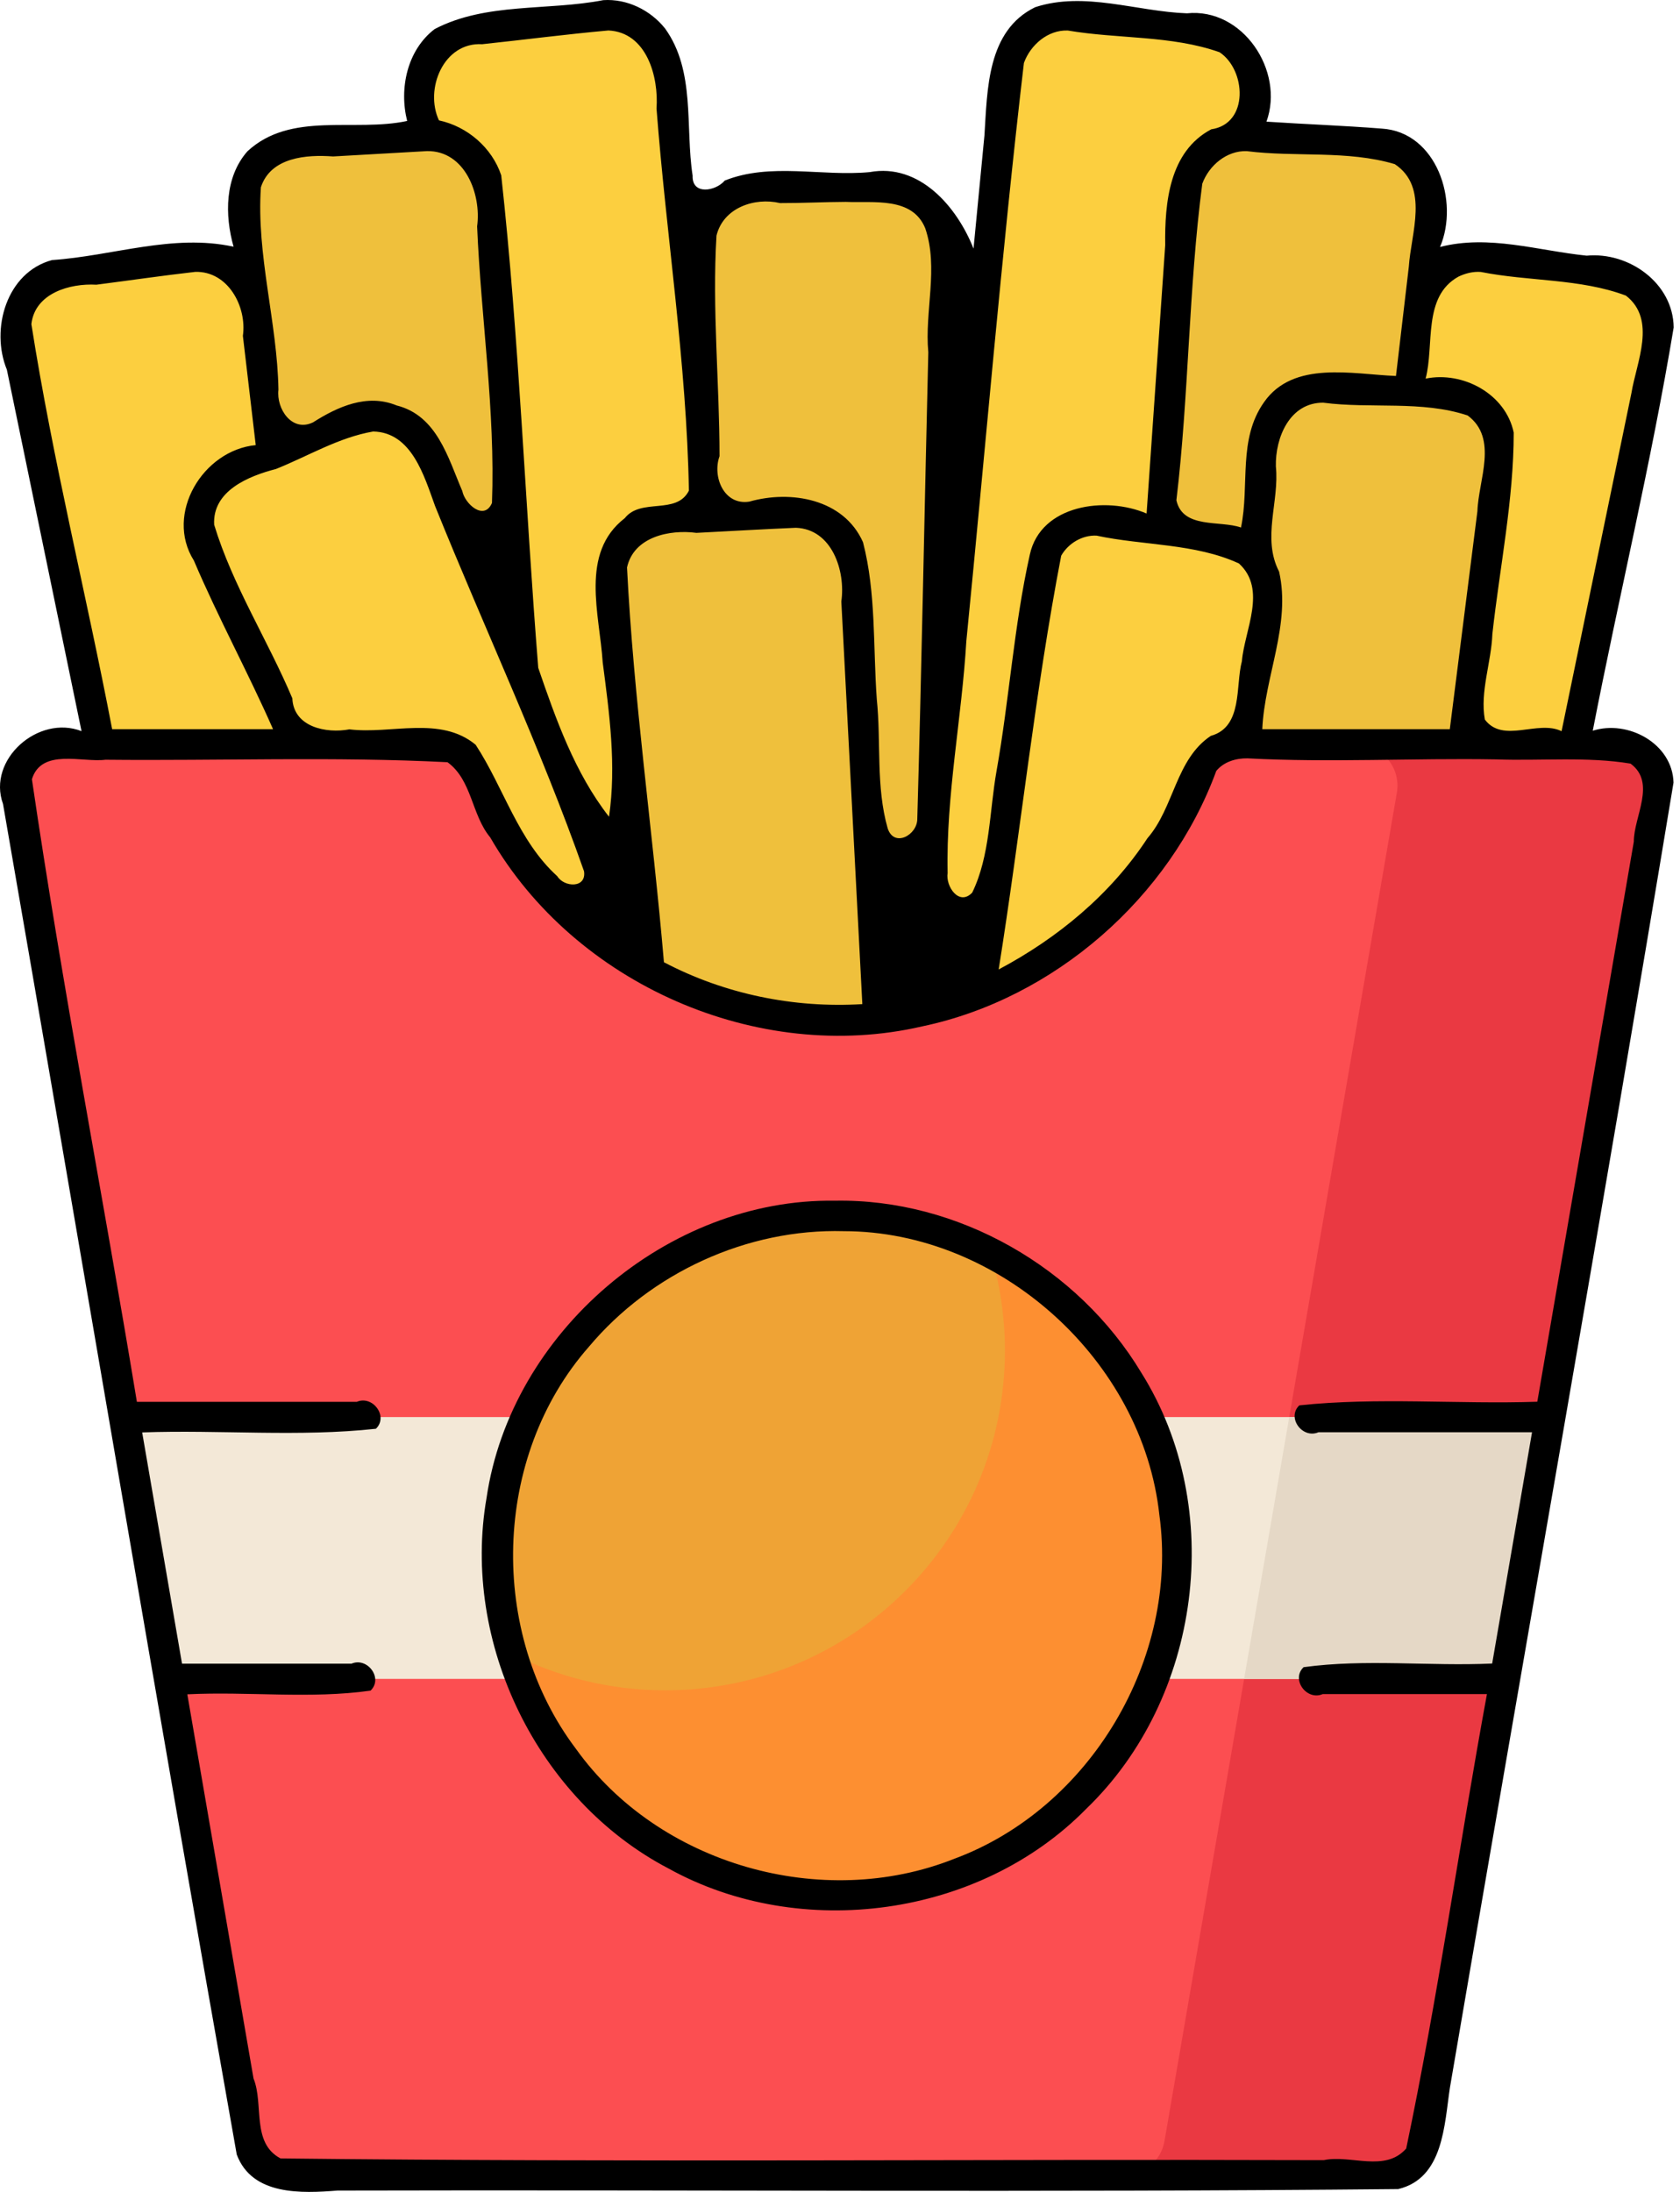 <svg width="230" height="300" viewBox="0 0 230 300" fill="none" xmlns="http://www.w3.org/2000/svg">
<path d="M101.734 190.381L90.392 191.487C86.458 191.87 82.861 189.145 82.31 185.348L57.532 14.198C56.807 9.183 59.963 4.636 64.555 4.12L82.282 2.133C86.893 1.615 91.064 5.354 91.552 10.408L108.183 182.812C108.552 186.635 105.675 189.997 101.734 190.381Z" fill="#FCCF3F"/>
<path d="M72.288 203.384L61.023 203.944C57.114 204.139 53.622 201.304 53.182 197.565L33.361 29.079C32.78 24.145 36.036 19.872 40.602 19.612L58.209 18.606C62.784 18.345 66.809 22.207 67.15 27.162L78.878 196.28C79.139 200.033 76.199 203.189 72.288 203.384Z" fill="#EFC03C"/>
<path d="M55.446 215.175L44.403 216.446C40.576 216.887 36.9 214.333 36.147 210.697L2.372 47.236C1.386 42.461 4.21 38.053 8.66 37.463L25.841 35.188C30.31 34.595 34.59 38.078 35.35 42.898L61.332 207.778C61.91 211.445 59.285 214.731 55.446 215.175Z" fill="#FCCF3F"/>
<path d="M127.47 190.38L138.812 191.486C142.746 191.87 146.343 189.144 146.894 185.347L171.67 14.2C172.397 9.185 169.241 4.635 164.647 4.122L146.919 2.133C142.312 1.617 138.14 5.353 137.652 10.41L121.022 182.812C120.652 186.634 123.527 189.997 127.47 190.38Z" fill="#FCCF3F"/>
<path d="M156.916 203.384L168.182 203.944C172.09 204.139 175.583 201.304 176.022 197.565L195.843 29.079C196.424 24.145 193.169 19.872 188.603 19.612L170.993 18.606C166.42 18.345 162.396 22.207 162.054 27.162L150.326 196.28C150.066 200.033 153.003 203.189 156.916 203.384Z" fill="#EFC03C"/>
<path d="M173.756 215.174L184.801 216.445C188.628 216.887 192.304 214.333 193.055 210.697L226.83 47.239C227.818 42.463 224.995 38.053 220.545 37.463L203.363 35.188C198.894 34.598 194.614 38.078 193.854 42.9L167.87 207.778C167.292 211.445 169.918 214.731 173.756 215.174Z" fill="#FCCF3F"/>
<path d="M118.47 208.845H107.214C103.308 208.845 100.092 205.871 99.996 202.15L95.711 34.586C95.586 29.681 99.216 25.642 103.784 25.642H121.382C125.948 25.642 129.591 29.681 129.48 34.586L125.669 202.15C125.585 205.871 122.376 208.845 118.47 208.845Z" fill="#EFC03C"/>
<path d="M118.951 224.26L108.613 228.501C105.025 229.972 100.879 228.494 99.297 225.166L28.149 75.451C26.069 71.073 27.77 66.044 31.946 64.299L48.045 57.567C52.225 55.82 57.184 58.069 59.05 62.545L122.876 215.488C124.296 218.885 122.541 222.787 118.951 224.26Z" fill="#FCCF3F"/>
<path d="M119.058 250.99L107.897 251.506C104.023 251.685 100.617 248.897 100.247 245.23L83.628 80.306C83.142 75.484 86.435 71.32 90.955 71.08L108.38 70.16C112.905 69.921 116.815 73.709 117.069 78.549L125.708 244.049C125.899 247.728 122.936 250.814 119.058 250.99Z" fill="#EFC03C"/>
<path d="M167.215 223.333L178.057 223.819C181.82 223.988 185.194 221.351 185.633 217.886L205.303 62.554C205.875 58.03 202.773 54.124 198.402 53.901L181.545 53.036C177.167 52.813 173.298 56.366 172.948 60.907L160.906 216.771C160.636 220.247 163.448 223.163 167.215 223.333Z" fill="#EFC03C"/>
<path d="M125.483 248.504L137.262 250.36C141.349 251.006 145.197 248.243 145.897 244.165L173.559 82.583C174.272 78.425 171.446 74.489 167.28 73.834L151.228 71.303C147.061 70.646 143.162 73.522 142.56 77.696L119.172 239.952C118.581 244.049 121.393 247.86 125.483 248.504Z" fill="#FCCF3F"/>
<path d="M169.434 101.881C167.078 101.881 164.984 103.348 164.141 105.548C156.496 125.458 137.204 139.595 114.601 139.595C92 139.595 72.709 125.458 65.064 105.548C64.218 103.348 62.126 101.881 59.77 101.881H7.837C4.328 101.881 1.663 105.046 2.26 108.504L34.072 293.038C34.541 295.754 36.895 297.737 39.651 297.737H189.553C192.309 297.737 194.663 295.754 195.132 293.038L226.944 108.504C227.541 105.044 224.876 101.881 221.365 101.881H169.434Z" fill="#FC4E51"/>
<path d="M221.365 101.881H185.658C189.17 101.881 191.833 105.046 191.235 108.504L159.424 293.04C158.954 295.754 156.6 297.737 153.847 297.737H189.553C192.309 297.737 194.663 295.754 195.132 293.04L226.944 108.504C227.541 105.044 224.876 101.881 221.365 101.881Z" fill="#EA3942"/>
<path d="M212.214 193.946H16.99L23.167 229.783H206.035L212.214 193.946Z" fill="#F3E8D7"/>
<path d="M212.214 193.946H176.505L170.327 229.783H206.035L212.214 193.946Z" fill="#E5D8C6"/>
<path d="M161.106 212.932C161.106 238.614 140.285 259.435 114.601 259.435C88.919 259.435 68.098 238.614 68.098 212.932C68.098 187.248 88.919 166.43 114.601 166.43C140.285 166.43 161.106 187.248 161.106 212.932Z" fill="#EFA335"/>
<path d="M135.61 171.449C136.883 175.692 137.578 180.189 137.578 184.845C137.578 210.53 116.757 231.348 91.073 231.348C83.512 231.348 76.378 229.531 70.067 226.329C75.82 245.478 93.578 259.435 114.601 259.435C140.285 259.435 161.103 238.614 161.103 212.932C161.106 194.812 150.733 179.122 135.61 171.449Z" fill="#FD8F31"/>
<path d="M114.293 164.338C91.414 163.994 69.925 182.371 66.61 205.02C63.17 224.783 73.52 246.335 91.533 255.739C109.573 265.724 134.102 262.442 148.703 247.577C164.411 232.47 167.901 206.453 156.256 187.886C147.607 173.494 131.149 164.029 114.293 164.338ZM115.525 168.506C136.87 168.516 156.441 186.178 158.725 207.363C161.422 227.005 149.272 247.508 130.643 254.408C112.569 261.591 90.2 255.226 78.848 239.358C66.827 223.458 67.386 199.376 80.614 184.336C89.115 174.205 102.276 168.137 115.525 168.506Z" fill="black"/>
<path d="M82.593 0.02C74.959 1.504 66.539 0.305 59.508 3.978C55.743 6.853 54.621 12.115 55.742 16.556C48.485 18.114 39.838 15.195 33.879 20.704C30.75 24.254 30.76 29.442 31.976 33.768C23.662 31.954 15.474 35.027 7.124 35.595C0.905 37.266 -1.343 45.036 0.942 50.601C4.348 67.091 7.756 83.58 11.162 100.07C5.258 97.769 -1.787 103.958 0.412 110.033C11.116 171.64 21.49 233.313 32.41 294.876C34.518 300.537 41.308 300.194 46.221 299.816C94.618 299.692 143.031 300.085 191.419 299.612C197.625 298.137 197.733 290.795 198.498 285.748C208.655 226.196 219.257 166.702 229.112 107.112C228.97 101.762 222.881 98.481 218.057 100.013C221.638 81.588 226.067 63.299 229.135 44.814C229.062 38.731 222.987 34.444 217.222 34.992C210.563 34.311 203.84 32.08 197.149 33.801C199.808 27.557 196.703 18.062 189.168 17.601C183.909 17.186 178.649 17.002 173.384 16.652C175.9 9.695 170.13 1.032 162.494 1.822C155.617 1.579 148.492 -1.224 141.728 0.983C135.121 4.196 135.178 12.266 134.775 18.529C134.276 23.695 133.779 28.861 133.28 34.027C131.018 28.307 125.893 22.298 119.05 23.558C112.473 24.18 105.497 22.207 99.218 24.715C97.991 26.178 94.724 26.748 94.824 24.048C93.79 17.357 95.241 9.728 91.056 3.905C89.051 1.381 85.839 -0.195 82.593 0.02ZM83.296 4.171C88.535 4.417 90.195 10.501 89.881 14.855C91.218 32.286 94.003 49.693 94.314 67.152C92.613 70.536 87.759 68.09 85.535 70.919C79.336 75.701 82.102 84.106 82.511 90.64C83.426 97.642 84.404 104.735 83.377 111.787C78.7 105.796 76.111 98.464 73.689 91.41C71.886 68.952 71.078 46.35 68.621 23.997C67.363 20.215 63.978 17.304 60.096 16.477C58.095 12.203 60.729 5.737 66.006 6.053C71.77 5.441 77.524 4.686 83.296 4.171ZM146.191 4.178C153.063 5.348 160.371 4.818 166.962 7.149C170.599 9.553 171.03 16.941 165.829 17.697C160.076 20.737 159.443 27.778 159.524 33.548C158.674 45.794 157.827 58.04 156.975 70.286C151.387 67.883 142.485 69.057 140.989 75.902C138.804 85.679 138.18 95.711 136.425 105.562C135.451 111.061 135.559 117.118 133.103 122.165C131.319 124.066 129.436 121.325 129.734 119.481C129.503 108.863 131.671 98.328 132.296 87.741C134.913 61.371 137.1 34.917 140.178 8.617C141.072 6.145 143.467 4.067 146.191 4.178ZM170.683 20.686C177.385 21.538 184.453 20.527 190.951 22.464C195.703 25.617 193.163 31.968 192.873 36.514C192.287 41.496 191.702 46.477 191.115 51.459C185.171 51.224 177.08 49.297 173.059 55.036C169.44 60.142 171.105 66.4 169.899 72.2C167.04 71.183 161.926 72.427 161.054 68.467C162.767 54.15 162.717 39.485 164.598 25.144C165.514 22.648 167.938 20.592 170.683 20.686ZM58.47 20.681C63.661 20.602 65.925 26.59 65.32 30.983C65.851 43.58 67.824 56.242 67.354 68.839C66.273 71.344 63.636 68.965 63.289 67.202C61.337 62.66 59.841 56.885 54.307 55.494C50.254 53.825 46.226 55.668 42.858 57.806C39.964 59.208 37.81 55.943 38.119 53.335C37.964 44.123 35.079 34.876 35.718 25.629C37.058 21.512 41.977 21.138 45.601 21.413C49.891 21.17 54.18 20.92 58.47 20.681ZM115.799 27.632C119.559 27.803 124.885 26.882 126.666 31.231C128.536 36.679 126.56 42.602 127.089 48.217C126.568 69.496 126.192 90.8 125.581 112.064C125.599 114.288 122.399 116.056 121.527 113.371C119.897 107.667 120.641 101.583 120.038 95.72C119.512 88.539 119.964 81.213 118.15 74.214C115.518 68.267 108.253 67.041 102.586 68.657C99.128 69.206 97.492 65.257 98.507 62.44C98.504 52.389 97.482 42.283 98.091 32.247C99.021 28.435 103.285 26.975 106.794 27.796C109.797 27.803 112.797 27.646 115.799 27.632ZM202.733 37.222C209.288 38.529 216.322 38.105 222.595 40.458C226.849 43.764 224.036 49.572 223.348 53.807C220.161 69.23 216.974 84.653 213.788 100.077C210.522 98.485 205.784 101.81 203.282 98.482C202.599 94.66 204.171 90.644 204.313 86.774C205.326 77.585 207.234 68.421 207.235 59.209C206.141 53.918 200.297 50.776 195.173 51.821C196.394 47.258 194.729 40.599 199.672 37.861C200.617 37.409 201.682 37.138 202.733 37.222ZM26.736 37.21C31.216 37.09 33.821 41.974 33.252 45.967C33.838 50.952 34.424 55.936 35.011 60.921C27.779 61.616 22.519 70.334 26.544 76.724C29.873 84.549 33.956 92.021 37.382 99.802C30.04 99.802 22.697 99.802 15.354 99.802C11.814 81.311 7.21 62.944 4.296 44.363C4.776 40.119 9.574 38.757 13.195 38.966C17.709 38.387 22.215 37.722 26.736 37.21ZM181.158 55.115C187.666 55.967 194.645 54.778 200.925 56.863C205.163 60.002 202.396 65.718 202.265 69.966C201.005 79.911 199.747 89.857 198.485 99.802C189.927 99.802 181.37 99.802 172.812 99.802C173.14 92.533 176.757 85.468 175.113 78.233C172.736 73.628 175.173 68.669 174.672 63.837C174.579 59.88 176.579 55.084 181.158 55.115ZM51.089 59.059C56.379 59.163 58.078 65.185 59.558 69.242C66.286 85.928 73.988 102.274 79.955 119.241C80.319 121.602 77.247 121.471 76.288 119.92C70.923 115.052 68.959 107.793 65.119 101.934C60.276 97.92 53.544 100.528 47.831 99.825C44.681 100.416 40.193 99.527 40.023 95.577C36.648 87.586 31.841 80.126 29.32 71.82C29.059 67.168 34.059 65.151 37.776 64.192C42.179 62.432 46.365 59.868 51.089 59.059ZM108.957 72.235C113.907 72.413 115.783 78.146 115.182 82.323C116.14 100.692 117.1 119.062 118.058 137.431C108.706 138.006 99.197 136.064 90.895 131.697C89.357 113.686 86.744 95.704 85.841 77.669C86.767 73.455 91.681 72.445 95.347 72.931C99.883 72.7 104.419 72.429 108.957 72.235ZM150.124 73.311C156.464 74.675 163.622 74.35 169.618 77.121C173.51 80.675 170.376 86.232 170.019 90.507C169.12 93.856 170.189 99.487 165.767 100.716C160.948 103.929 160.761 110.511 157.093 114.722C152.064 122.405 144.789 128.405 136.723 132.687C139.733 113.845 141.681 94.757 145.282 76.058C146.242 74.369 148.169 73.213 150.124 73.311ZM170.79 103.794C182.081 104.394 193.45 103.742 204.78 103.934C210.9 104.159 217.285 103.525 223.232 104.515C226.794 107.141 223.661 111.783 223.679 115.186C219.275 140.741 214.868 166.296 210.464 191.851C199.621 192.208 188.562 191.206 177.881 192.348C176.129 194.025 178.303 196.968 180.497 196.029C190.246 196.029 199.995 196.029 209.744 196.029C207.923 206.581 206.106 217.132 204.285 227.683C195.699 228.071 186.882 227.019 178.468 228.182C176.714 229.86 178.889 232.806 181.085 231.866C188.58 231.866 196.074 231.866 203.569 231.866C199.767 252.546 196.829 273.54 192.515 294.064C189.601 297.375 184.913 294.867 181.224 295.654C133.631 295.504 85.949 295.962 38.412 295.419C34.373 293.29 36.145 288.008 34.709 284.477C31.688 266.95 28.666 249.423 25.645 231.895C33.987 231.482 42.51 232.558 50.73 231.39C52.491 229.718 50.316 226.761 48.119 227.702C40.386 227.702 32.654 227.702 24.921 227.702C23.103 217.151 21.284 206.601 19.464 196.05C30.112 195.671 40.937 196.702 51.464 195.548C53.215 193.871 51.036 190.929 48.844 191.865C38.81 191.865 28.776 191.865 18.741 191.865C14.058 163.454 8.536 135.094 4.369 106.651C5.68 102.368 11.269 104.394 14.435 103.984C30.02 104.143 45.789 103.529 61.266 104.322C64.632 106.769 64.543 111.526 67.112 114.61C78.699 134.72 103.757 145.681 126.241 140.48C144.298 136.701 160.149 122.889 166.515 105.514C167.551 104.254 169.209 103.768 170.79 103.794Z" fill="black"/>
</svg>
